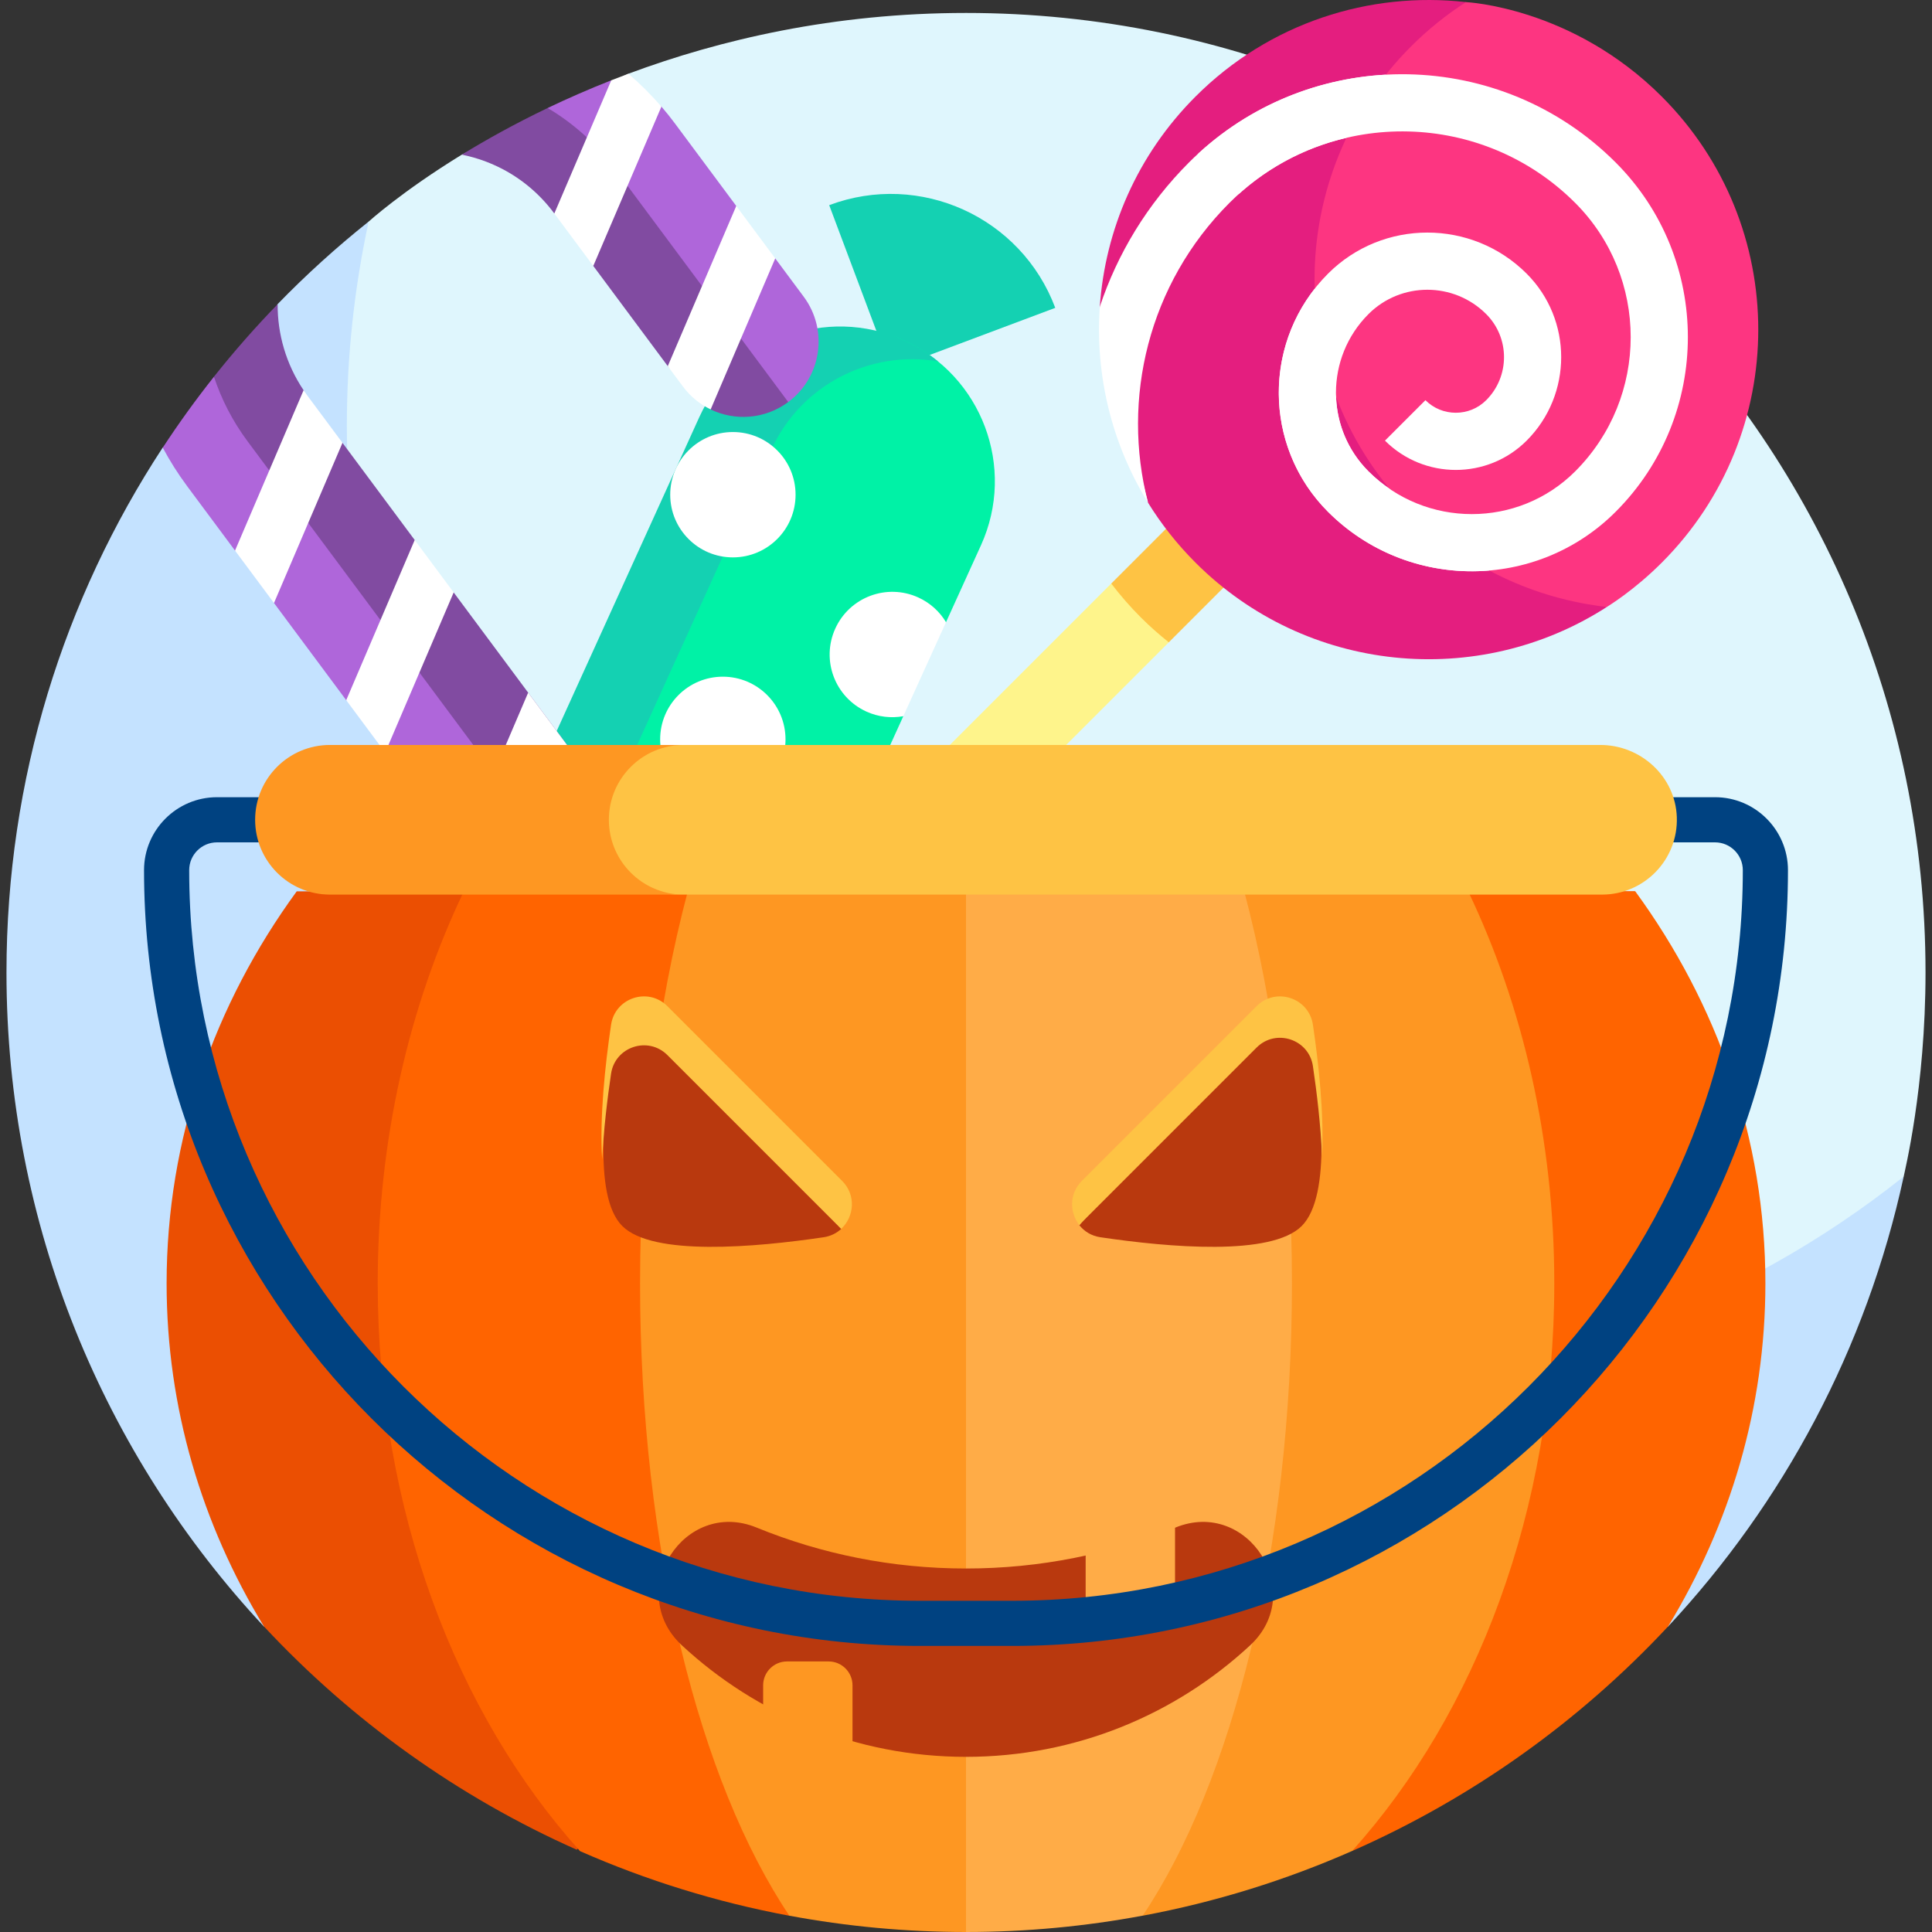 <svg id="Layer_1" enable-background="new 0 0 513.442 513.442" height="512" viewBox="0 0 513.442 513.442" width="512" xmlns="http://www.w3.org/2000/svg"><rect x="0" y="0" width="513.442" height="513.442" fill="#333333" stroke="none"/><g><g><path d="m256.721 3.442c-35.06 0-65.31 7.066-89.719 16.152l-44.264 21.502c-16.041 9.84-24.701 17.756-24.764 17.791 0 0-2.513 3.137-2.983 5.222-3.818 16.948-7.385 39.663-7.385 56.238 0 140.833 118.763 254.972 259.596 254.972 54.231 0 114.568-25.992 154.949-57.243.903-.699 3.769-5.396 3.769-5.396.178-1.087 5.8-23.477 5.8-54.239.001-140.831-114.166-254.999-254.999-254.999z" fill="#dff6fd"/><path d="m347.18 368.121c-140.833 0-255-114.167-255-255 0-18.615 2.008-36.753 5.795-54.234-8.531 6.796-16.617 14.128-24.207 21.945l-10.428 26.303-20.107 11.821c-26.246 40.082-41.512 88.002-41.512 139.486 0 67.167 25.969 128.269 68.413 173.813l373.156.017c30.6-32.808 52.708-73.789 62.631-119.592-43.56 34.696-98.724 55.441-158.741 55.441z" fill="#c4e2ff"/></g><g><g><g><path d="m236.756 98.204-16.389-43.685c24.127-9.052 51.023 3.169 60.075 27.296z" fill="#14d1b2"/></g><g><path d="m158.725 269.941-43.685 16.389c9.052 24.127 35.948 36.347 60.075 27.296z" fill="#00f2a6"/></g><g><path d="m154.607 279.004c-20.675-9.394-29.821-33.77-20.427-54.446l54.499-97.606c9.394-20.675 30.92-45.886 51.595-36.492 20.675 9.394 29.821 33.77 20.426 54.446l-9.29 20.447-13.686 7.508 2.333 17.478-31.005 68.239c-9.393 20.675-33.77 29.82-54.445 20.426z" fill="#00f2a6"/></g><g><path d="m153.301 233.246 51.648-113.672c7.893-17.371 26.36-26.597 44.324-23.534-2.687-2.191-5.693-4.079-8.998-5.58-20.675-9.394-45.051-.249-54.446 20.427l-51.648 113.672c-9.394 20.675-.249 45.051 20.427 54.446 3.305 1.502 6.704 2.524 10.122 3.107-14.124-11.516-19.322-31.496-11.429-48.866z" fill="#14d1b2"/></g></g><g><circle cx="194.771" cy="131.472" fill="#fff" r="16.657"/></g><g><path d="m240.058 190.338 11.353-24.986c-1.678-2.792-4.185-5.126-7.375-6.575-8.376-3.806-18.25-.101-22.056 8.275s-.101 18.25 8.275 22.056c3.19 1.449 6.596 1.803 9.803 1.23z" fill="#fff"/></g><g><circle cx="192.098" cy="196.491" fill="#fff" r="16.657"/></g><g><path d="m150.498 210.771c-3.08-1.399-6.36-1.775-9.469-1.285l-6.848 15.072c-1.776 3.909-2.887 7.951-3.385 11.999 1.56 1.885 3.544 3.465 5.921 4.545 8.376 3.806 18.25.101 22.056-8.275s.1-18.25-8.275-22.056z" fill="#fff"/></g><g><circle cx="183.625" cy="262.415" fill="#fff" r="16.657"/></g></g><g><g fill="#af66da"><path d="m230.777 305.711-173.919-205.591c-4.811 6.065-9.352 12.354-13.605 18.849 1.871 3.506 4.019 6.918 6.46 10.202l12.746 17.148 8.422 4.357 1.934 9.575 19.194 25.823 6.945 4.455 3.411 9.478 96.308 129.567c6.589 8.865 19.117 10.71 27.983 4.12s10.71-19.118 4.121-27.983z"/><path d="m213.599 78.864-7.576-10.193-10.242-1.995-.114-11.938-16.305-21.936c-1.148-1.544-2.341-3.033-3.578-4.468l-13.335-6.994c-6.025 2.373-11.667 4.856-16.909 7.366l23.597 48.578c7.732 15.918 22.833 26.984 40.341 29.562 8.866-6.589 10.71-19.117 4.121-27.982z"/></g><g fill="#814ba1"><path d="m230.777 305.711-4.436-5.968-105.774-142.301-5.429.06-4.928-13.992-19.194-25.823-5.713-1.689-4.623-12.295c-4.688-6.978-6.934-14.951-6.897-22.855-5.956 6.134-11.606 12.565-16.927 19.271 1.988 5.992 4.935 11.777 8.907 17.121l160.892 216.454c8.867-6.59 10.711-19.118 4.122-27.983z"/><path d="m163.309 44.734c-4.962-6.676-11.035-12.037-17.769-16.027-8.737 4.184-16.363 8.442-22.801 12.391 2.166.445 4.302 1.047 6.376 1.838.692.264 1.378.545 2.057.848.782.348 1.558.712 2.319 1.11 5.26 2.751 9.995 6.697 13.767 11.771l6.412 2.223 4 11.785 19.795 26.631 11.392 11.509c6.486 3.122 14.443 2.626 20.622-1.966z"/></g><g><g><path d="m81.816 105.309c-.393-.529-.769-1.066-1.133-1.608l-18.224 42.618 10.356 13.933 18.201-42.565z" fill="#fff"/></g><g><path d="m171.512 225.98-18.201 42.565 10.356 13.932 18.201-42.564z" fill="#fff"/></g><path d="m166.994 19.597c-1.541.574-3.05 1.158-4.545 1.747l-15.135 35.396 10.356 13.932 18.099-42.325c-2.731-3.181-5.669-6.095-8.775-8.75z" fill="#fff"/><g><path d="m110.211 143.51-18.201 42.565 10.356 13.932 18.201-42.565z" fill="#fff"/></g><g><path d="m140.362 184.073-18.202 42.565 10.357 13.932 18.201-42.565z" fill="#fff"/></g><g><path d="m201.663 266.543-18.201 42.565 10.356 13.933 18.201-42.565z" fill="#fff"/></g><g><path d="m177.465 97.303 4.031 5.423c1.997 2.687 4.545 4.718 7.366 6.076l17.16-40.131-10.356-13.933z" fill="#fff"/></g></g></g><g><g><path d="m231.291 250.021-15.454-15.454 79.489-79.489 16.948-2.808-1.658 18.425z" fill="#fef48b"/></g><g><path d="m303.184 164.083c2.374 2.373 4.862 4.566 7.432 6.613l21.753-21.753-15.454-15.454-21.59 21.59c2.383 3.131 4.998 6.143 7.859 9.004z" fill="#fec344"/></g><g><path d="m441.614 25.652c-23.837-23.837-51.967-25.076-52.03-25.093 0 0-1.372.151-1.993.544-5.045 3.19-11.429 7.841-15.455 11.867-34.21 34.21-33.087 90.785 1.123 124.996 13.174 13.174 34.144 21.516 51.544 23.734.389.05 2.227-.395 2.227-.395.307-.221 7.112-4.294 14.584-11.766 34.21-34.211 34.21-89.677 0-123.887z" fill="#fd3581"/></g><path d="m375.002 136.212c-34.21-34.21-34.21-89.676 0-123.886 4.522-4.522 9.415-8.44 14.582-11.767-25.595-2.897-52.227 5.464-71.856 25.093-15.556 15.556-24.038 35.506-25.447 55.855l12.801 52.064c3.507 5.678 7.722 11.043 12.646 15.967 29.434 29.434 75.084 33.798 109.302 11.766-19.009-2.153-37.449-10.514-52.028-25.092z" fill="#e41e7f"/><g><g><path d="m324.845 45.095c2.013 1.84 3.474 4.037 4.431 6.417 25.475-22.897 64.837-22.098 89.338 2.403 19.672 19.672 19.672 51.681 0 71.353-15.145 15.145-39.788 15.145-54.932 0-11.523-11.523-11.523-30.273 0-41.796 8.626-8.626 22.661-8.626 31.287 0 6.308 6.308 6.308 16.572 0 22.88-4.454 4.454-11.7 4.454-16.154 0l-10.749 10.749c10.381 10.381 27.272 10.381 37.653 0 12.235-12.235 12.235-32.144 0-44.379-14.553-14.553-38.233-14.553-52.786 0-17.451 17.451-17.451 45.845 0 63.295 21.072 21.072 55.359 21.072 76.431 0 25.6-25.6 25.6-67.253 0-92.852-30.5-30.5-79.66-31.234-111.066-2.213 2.38.98 4.612 2.373 6.547 4.143z" fill="#fff"/></g></g><g><g><path d="m375.002 136.212c-2.037-2.037-3.948-4.151-5.743-6.329-1.964-1.341-3.835-2.873-5.577-4.614-5.484-5.484-8.352-12.606-8.616-19.806-3.516-9.245-5.409-18.964-5.683-28.721-13.795 17.549-12.619 43.107 3.55 59.277 11.714 11.714 27.511 16.906 42.852 15.596-7.47-3.978-14.487-9.108-20.783-15.403z" fill="#fff"/></g><g><path d="m326.737 53.915c8.868-8.868 19.685-14.619 31.083-17.278 2.799-5.886 6.293-11.524 10.48-16.792-19.048 1.032-37.795 8.802-52.313 23.321-11.143 11.143-19.039 24.318-23.704 38.342-1.244 17.96 3.025 36.229 12.802 52.061-7.11-27.57.103-58.105 21.652-79.654z" fill="#fff"/></g></g></g><g><g><path d="m78.856 236.878c-21.857 29.943-34.578 65.732-34.578 104.191 0 33.029 9.378 64.093 25.87 91.173 23.276 24.975 51.503 45.275 83.119 59.331l281.32-254.696h-355.731z" fill="#eb4f02"/><path d="m434.587 236.878h-177.866l102.617 255.035c31.881-14.038 60.42-34.429 83.943-59.649 16.5-27.085 25.884-58.157 25.884-91.195 0-38.459-12.721-74.248-34.578-104.191z" fill="#ff6400"/><path d="m123.267 236.878c-14.516 30.343-22.886 66.016-22.886 104.191 0 60.224 20.823 114.225 53.761 150.881 17.594 7.74 36.225 13.555 55.63 17.172l180.403-272.244z" fill="#ff6400"/><path d="m390.175 236.878h-133.454l46.959 272.23c19.384-3.62 38.03-9.44 55.656-17.2 32.917-36.655 53.725-90.638 53.725-150.84 0-38.174-8.37-73.847-22.886-104.19z" fill="#fe9722"/><path d="m182.782 236.878c-8.042 30.343-12.68 66.016-12.68 104.191 0 70.482 15.802 132.439 39.672 168.044 15.219 2.833 30.907 4.329 46.947 4.329l73.939-276.564z" fill="#fe9722"/><path d="m343.34 341.069c0-38.176-4.637-73.849-12.68-104.191h-73.939v276.564c16.018 0 31.713-1.499 46.957-4.344 23.865-35.607 39.662-97.557 39.662-168.029z" fill="#ffac47"/><path d="m176.459 273.979c-5.127-5.127-11.928-7.172-12.991 0-2.687 18.136-6.173 43.764 1.909 51.847s35.356 5.669 53.492 2.983c1.879-.278 3.464-1.087 4.688-2.22z" fill="#b9390e"/><g><path d="m162.395 285.335c1.062-7.172 9.846-10.064 14.972-4.938l46.182 46.182c3.448-3.194 4.041-8.96.258-12.743l-46.44-46.44c-5.127-5.127-13.91-2.234-14.972 4.937-1.584 10.694-3.071 24.561-2.37 35.801.391-7.888 1.361-15.988 2.37-22.799z" fill="#fec344"/></g><path d="m348.422 273.759c-1.062-7.172-9.846-5.567-14.972-.44l-46.609 52.28c1.301 1.646 3.215 2.856 5.603 3.209 18.136 2.687 45.409 5.1 53.492-2.983 8.081-8.082 5.173-33.93 2.486-52.066z" fill="#b9390e"/><g><path d="m287.505 324.837 46.44-46.44c5.127-5.127 13.91-2.234 14.972 4.937 1.057 7.132 2.068 15.676 2.418 23.912.573-11.076-.875-24.498-2.418-34.912-1.062-7.172-9.846-10.064-14.972-4.937l-46.44 46.44c-3.419 3.419-3.257 8.455-.651 11.752.206-.256.411-.512.651-.752z" fill="#fec344"/></g><g><path d="m256.721 416.841c-19.694 0-38.485-3.867-55.654-10.882-19.298-7.885-35.138 17.109-19.861 31.293 19.811 18.394 46.349 29.641 75.515 29.641s55.704-11.247 75.515-29.641c15.277-14.184-.564-39.178-19.861-31.293-17.169 7.015-35.959 10.882-55.654 10.882z" fill="#b9390e"/></g><g><path d="m312.274 428.949-23.753 5v-31.064h23.753z" fill="#ffac47"/></g><g><path d="m226.561 466.893h-23.753v-18.998c0-3.511 2.846-6.356 6.356-6.356h11.04c3.511 0 6.356 2.846 6.356 6.356v18.998z" fill="#fe9722"/></g></g><g><path d="m269 437.418h-24.558c-113.68 0-206.165-92.485-206.165-206.165 0-10.692 8.699-19.392 19.392-19.392h398.104c10.692 0 19.392 8.699 19.392 19.392 0 113.68-92.485 206.165-206.165 206.165zm-211.331-213.557c-4.076 0-7.392 3.316-7.392 7.392 0 107.063 87.102 194.165 194.165 194.165h24.558c107.063 0 194.165-87.102 194.165-194.165 0-4.076-3.316-7.392-7.392-7.392z" fill="#004281"/></g><g><path d="m425.278 197.978h-245.032c-10.981 0-19.884 8.902-19.884 19.884 0 10.981 8.902 19.884 19.884 19.884h245.508c11.222 0 20.273-9.297 19.871-20.609-.383-10.776-9.565-19.159-20.347-19.159z" fill="#fec344"/></g><g><path d="m161.81 217.861c0-10.982 8.902-19.884 19.884-19.884h-94.006c-10.981 0-19.884 8.902-19.884 19.884 0 10.981 8.902 19.884 19.884 19.884h94.006c-10.982 0-19.884-8.902-19.884-19.884z" fill="#fe9722"/></g></g></g></svg>